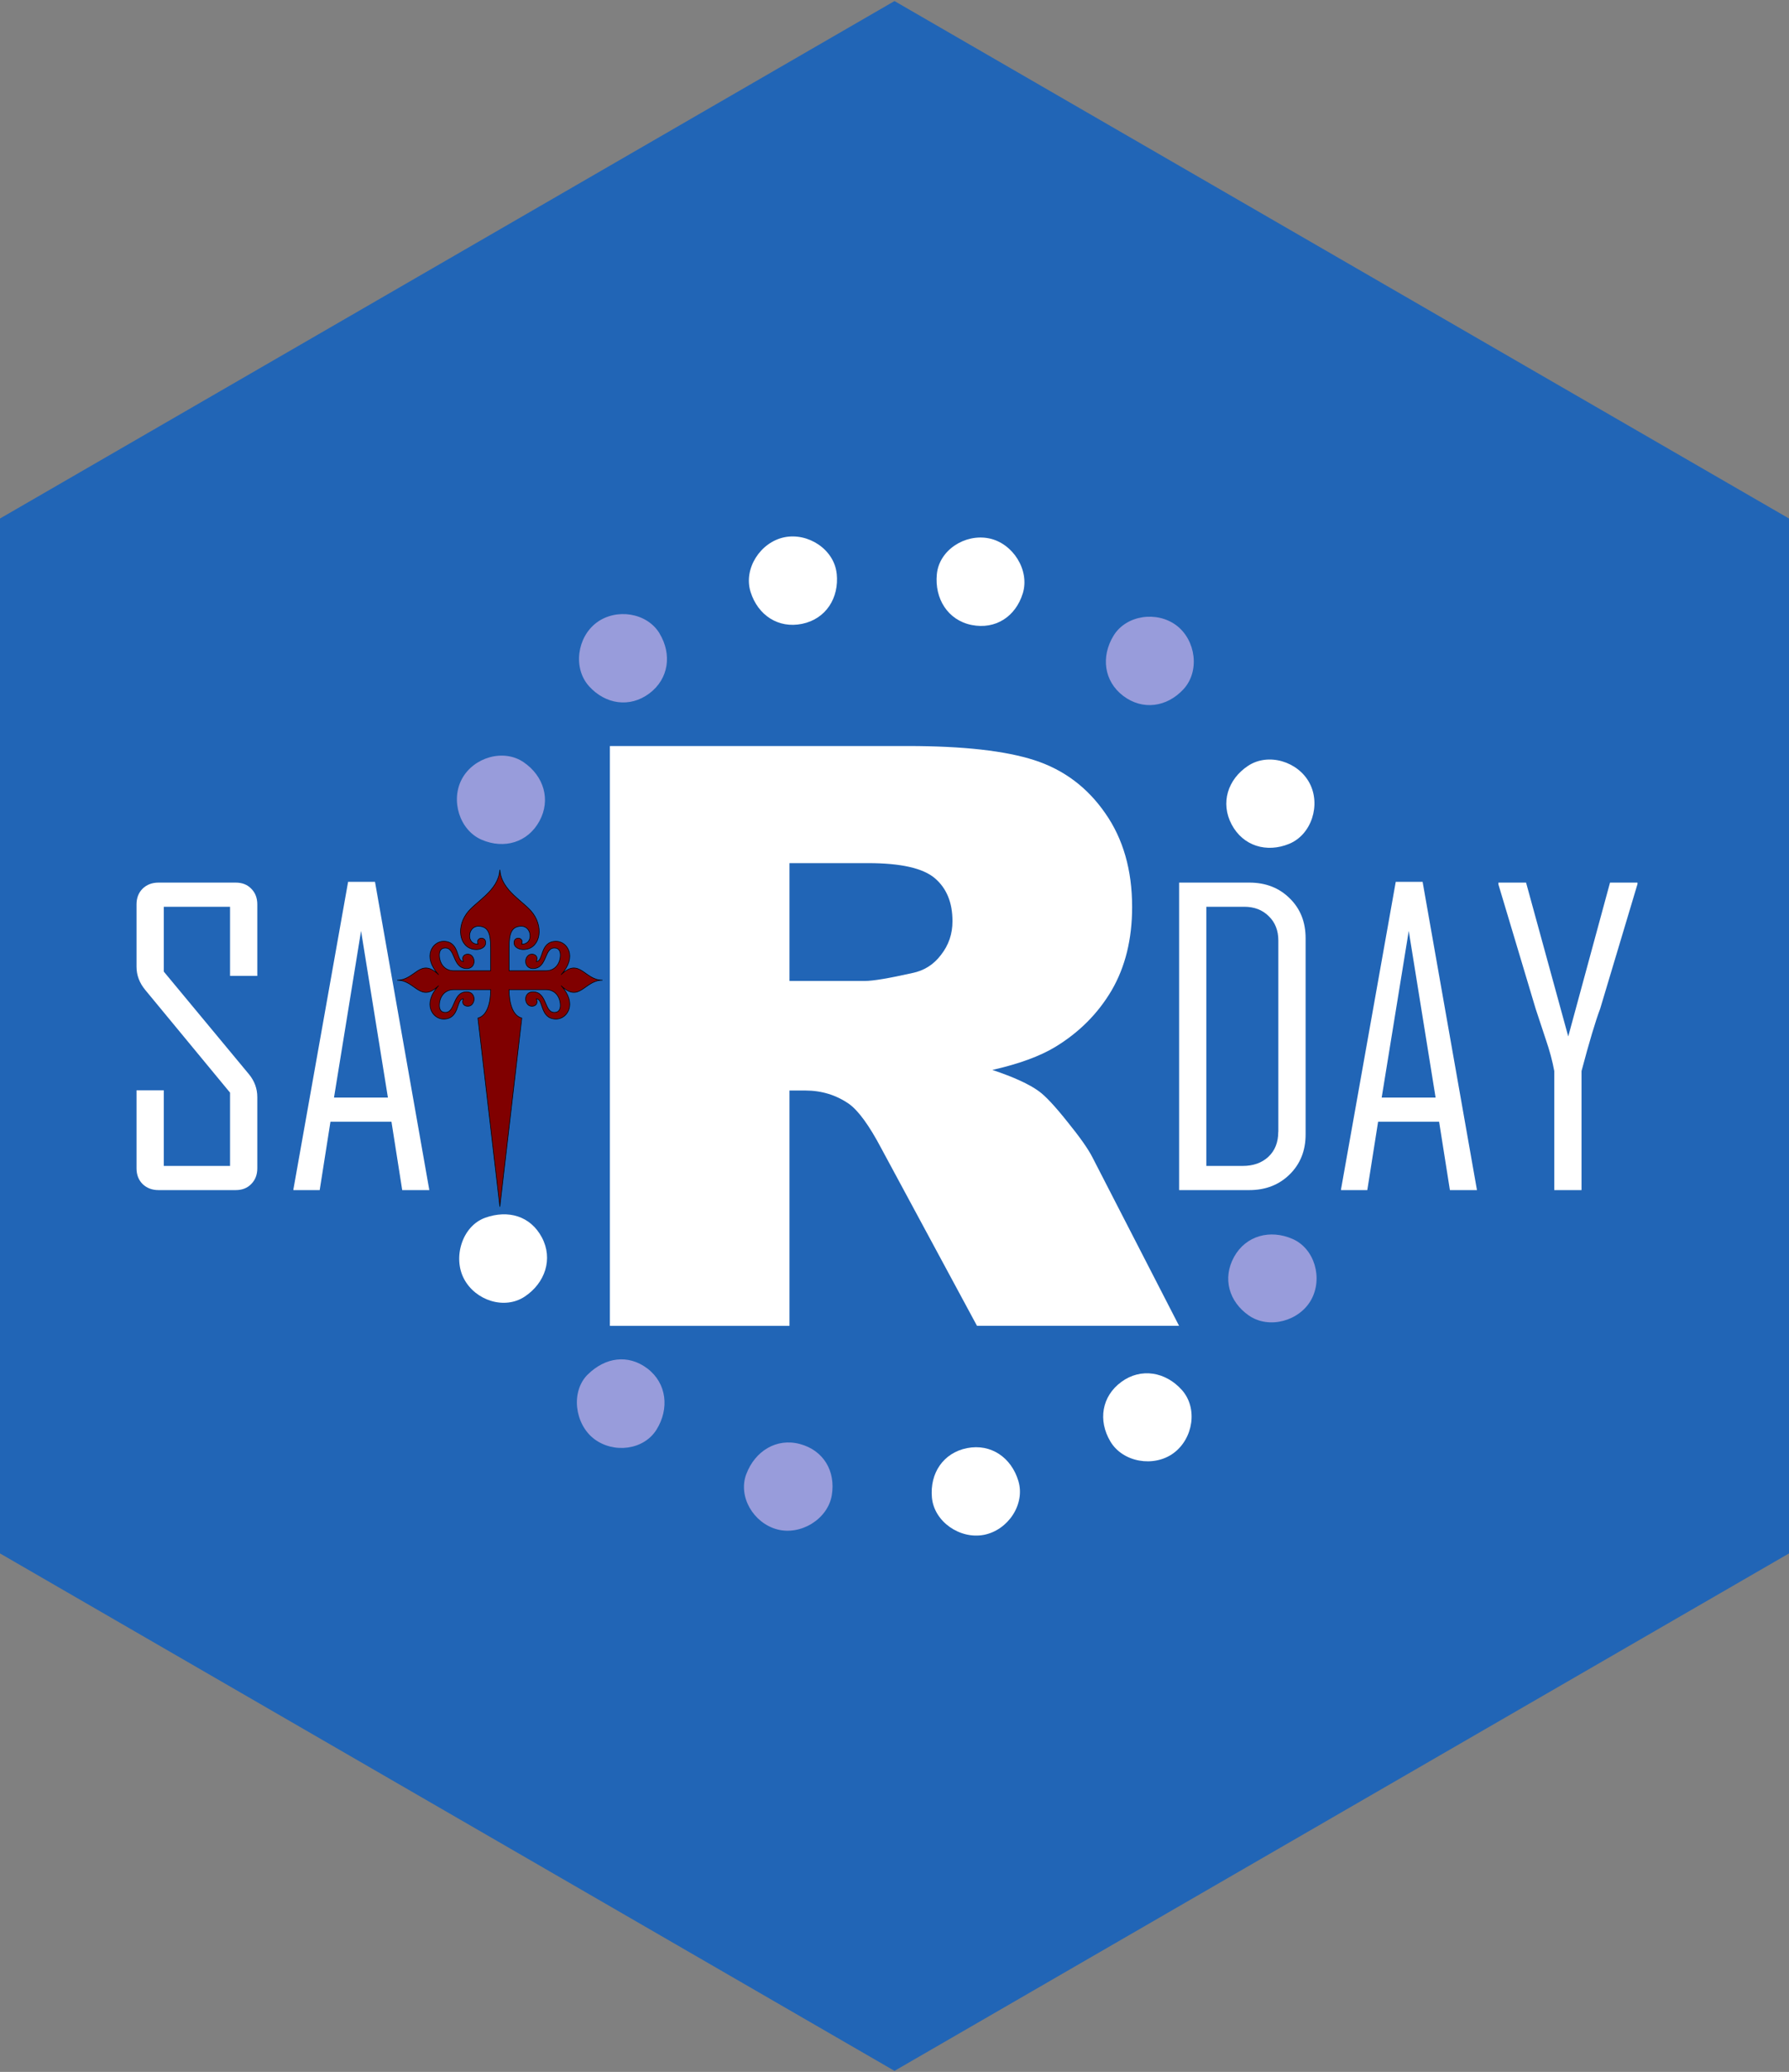 <?xml version="1.0" encoding="UTF-8" standalone="no"?>
<svg
   xmlns:dc="http://purl.org/dc/elements/1.1/"
   xmlns:cc="http://creativecommons.org/ns#"
   xmlns:rdf="http://www.w3.org/1999/02/22-rdf-syntax-ns#"
   xmlns:svg="http://www.w3.org/2000/svg"
   xmlns="http://www.w3.org/2000/svg"
   xmlns:sodipodi="http://sodipodi.sourceforge.net/DTD/sodipodi-0.dtd"
   xmlns:inkscape="http://www.inkscape.org/namespaces/inkscape"
   id="svg8"
   version="1.1"
   viewBox="0 0 43.9 50.852"
   height="50.852mm"
   width="43.9mm"
   inkscape:version="0.48.4 r9939"
   sodipodi:docname="Version1.svg"
   inkscape:export-filename="/home/ines/Escritorio/Satrday/Version1.png"
   inkscape:export-xdpi="300"
   inkscape:export-ydpi="300">
  <rect x="0" y="0" width="43.9" height="50.852" fill="#808080" stroke="none"/>
  <sodipodi:namedview
     pagecolor="#ffffff"
     bordercolor="#666666"
     borderopacity="1"
     objecttolerance="10"
     gridtolerance="10"
     guidetolerance="10"
     inkscape:pageopacity="0"
     inkscape:pageshadow="2"
     inkscape:window-width="1861"
     inkscape:window-height="1056"
     id="namedview32"
     showgrid="false"
     inkscape:zoom="3.7046193"
     inkscape:cx="40.609347"
     inkscape:cy="76.470922"
     inkscape:window-x="59"
     inkscape:window-y="24"
     inkscape:window-maximized="1"
     inkscape:current-layer="svg8" />
  <defs
     id="defs2">
    <clipPath
       id="clipPath16429"
       clipPathUnits="userSpaceOnUse">
      <path
         style="opacity:1;vector-effect:none;fill:#2165b6;fill-opacity:1;fill-rule:nonzero;stroke:none;stroke-width:1.572;stroke-linecap:butt;stroke-linejoin:round;stroke-miterlimit:4;stroke-dasharray:none;stroke-dashoffset:0;stroke-opacity:1;paint-order:normal"
         id="path16431"
         d="M 201.083,-1.328 70.567,-76.682 l -4e-6,-150.708 130.517,-75.354 130.517,75.354 10e-6,150.708 z"
         transform="matrix(0.168,0,0,0.169,31.674,-48.729)" />
    </clipPath>
    <clipPath
       id="clipPath6975"
       clipPathUnits="userSpaceOnUse">
      <path
         transform="matrix(0.116,0,0,0.116,54.55,192.371)"
         d="M 201.083,-1.328 70.567,-76.682 l -4e-6,-150.708 130.517,-75.354 130.517,75.354 10e-6,150.708 z"
         id="path6977"
         style="opacity:0.5;vector-effect:none;fill:#2165b6;fill-opacity:1;fill-rule:nonzero;stroke:none;stroke-width:1.572;stroke-linecap:butt;stroke-linejoin:round;stroke-miterlimit:4;stroke-dasharray:none;stroke-dashoffset:0;stroke-opacity:1;paint-order:normal" />
    </clipPath>
    <clipPath
       id="clipPath45"
       clipPathUnits="userSpaceOnUse">
      <path
         transform="matrix(0.168,0,0,0.169,-11.868,297.172)"
         d="M 201.083,-1.328 70.567,-76.682 l -4e-6,-150.708 130.517,-75.354 130.517,75.354 10e-6,150.708 z"
         id="path47"
         style="opacity:1;vector-effect:none;fill:#2165b6;fill-opacity:1;fill-rule:nonzero;stroke:none;stroke-width:1.572;stroke-linecap:butt;stroke-linejoin:round;stroke-miterlimit:4;stroke-dasharray:none;stroke-dashoffset:0;stroke-opacity:1;paint-order:normal" />
    </clipPath>
  </defs>
  <path
     inkscape:connector-curvature="0"
     style="fill:#2165b6;fill-opacity:1;stroke:none"
     d="M 9.6446921e-7,38.126 3.427628e-6,12.726 21.95,0.026 43.9,12.726 l 0,25.4 -21.95,12.7 z"
     id="path967" />
  <path
     inkscape:connector-curvature="0"
     id="path3359"
     style="font-size:19.859px;font-style:normal;font-variant:normal;font-weight:900;font-stretch:normal;text-align:start;line-height:1.25;letter-spacing:0px;word-spacing:0px;writing-mode:lr-tb;text-anchor:start;fill:#ffffff;fill-opacity:1;stroke:none;font-family:Arial;-inkscape-font-specification:'Arial, Heavy'"
     d="M 14.966,32.541 V 18.31 h 7.313 q 2.034,0 3.109,0.349 1.075,0.349 1.734,1.301 0.659,0.942 0.659,2.301 0,1.184 -0.504,2.048 -0.504,0.854 -1.385,1.388 -0.562,0.34 -1.54,0.563 0.785,0.262 1.143,0.524 0.242,0.175 0.697,0.747 0.465,0.573 0.62,0.883 l 2.121,4.126 H 23.974 L 21.63,28.192 Q 21.185,27.348 20.836,27.095 20.361,26.765 19.761,26.765 H 19.373 v 5.776 z m 4.407,-8.465 h 1.85 q 0.3,0 1.162,-0.194 0.436,-0.087 0.707,-0.447 0.281,-0.359 0.281,-0.825 0,-0.689 -0.436,-1.058 Q 22.502,21.184 21.301,21.184 H 19.373 z" />
  <path
     inkscape:connector-curvature="0"
     id="path3362"
     style="font-size:9.866px;font-style:normal;font-variant:normal;font-weight:normal;font-stretch:condensed;text-align:start;line-height:1.25;letter-spacing:0px;word-spacing:0px;writing-mode:lr-tb;text-anchor:start;fill:#ffffff;fill-opacity:1;stroke:none;font-family:Agency FB;-inkscape-font-specification:'Agency FB, Condensed'"
     d="m 6.314,28.674 q 0,0.236 -0.149,0.386 Q 6.021,29.209 5.785,29.209 H 3.889 q -0.236,0 -0.39,-0.149 -0.149,-0.149 -0.149,-0.386 v -1.915 H 4.019 v 1.857 H 5.645 V 26.817 L 3.567,24.3 q -0.217,-0.26 -0.217,-0.574 v -1.529 q 0,-0.236 0.149,-0.386 0.154,-0.149 0.39,-0.149 h 1.896 q 0.236,0 0.38,0.149 0.149,0.149 0.149,0.386 v 1.755 H 5.645 V 22.255 H 4.019 v 1.591 l 2.088,2.517 q 0.207,0.251 0.207,0.564 z" />
  <path
     inkscape:connector-curvature="0"
     id="path3364"
     style="font-size:9.866px;font-style:normal;font-variant:normal;font-weight:normal;font-stretch:condensed;text-align:start;line-height:1.25;letter-spacing:0px;word-spacing:0px;writing-mode:lr-tb;text-anchor:start;fill:#ffffff;fill-opacity:1;stroke:none;font-family:Agency FB;-inkscape-font-specification:'Agency FB, Condensed'"
     d="M 10.535,29.209 H 9.87 L 9.606,27.531 H 8.109 L 7.845,29.209 h -0.645 V 29.19 L 8.542,21.643 H 9.202 z M 9.519,26.938 8.86,22.848 8.196,26.938 z" />
  <path
     inkscape:connector-curvature="0"
     id="path3369"
     style="font-size:9.866px;font-style:normal;font-variant:normal;font-weight:normal;font-stretch:condensed;text-align:start;line-height:1.25;letter-spacing:0px;word-spacing:0px;writing-mode:lr-tb;text-anchor:start;fill:#ffffff;fill-opacity:1;stroke:none;font-family:Agency FB;-inkscape-font-specification:'Agency FB, Condensed'"
     d="m 32.038,27.844 q 0,0.598 -0.395,0.984 Q 31.253,29.209 30.657,29.209 h -1.723 v -7.547 h 1.723 q 0.602,0 0.991,0.386 0.39,0.381 0.39,0.979 z m -0.669,-0.068 v -4.692 q 0,-0.371 -0.236,-0.598 -0.231,-0.231 -0.602,-0.231 h -0.929 v 6.361 h 0.89 q 0.39,0 0.63,-0.222 0.245,-0.227 0.245,-0.617 z" />
  <path
     inkscape:connector-curvature="0"
     id="path3371"
     style="font-size:9.866px;font-style:normal;font-variant:normal;font-weight:normal;font-stretch:condensed;text-align:start;line-height:1.25;letter-spacing:0px;word-spacing:0px;writing-mode:lr-tb;text-anchor:start;fill:#ffffff;fill-opacity:1;stroke:none;font-family:Agency FB;-inkscape-font-specification:'Agency FB, Condensed'"
     d="m 36.243,29.209 h -0.664 l -0.265,-1.678 h -1.497 l -0.265,1.678 h -0.645 v -0.019 l 1.343,-7.547 h 0.659 z M 35.228,26.938 34.569,22.848 33.905,26.938 z" />
  <path
     inkscape:connector-curvature="0"
     id="path3373"
     style="font-size:9.866px;font-style:normal;font-variant:normal;font-weight:normal;font-stretch:condensed;text-align:start;line-height:1.25;letter-spacing:0px;word-spacing:0px;writing-mode:lr-tb;text-anchor:start;fill:#ffffff;fill-opacity:1;stroke:none;font-family:Agency FB;-inkscape-font-specification:'Agency FB, Condensed'"
     d="m 40.18,21.705 -0.914,3.053 q -0.173,0.458 -0.457,1.529 V 29.209 h -0.669 v -2.922 q -0.067,-0.366 -0.207,-0.772 -0.231,-0.694 -0.25,-0.757 l -0.914,-3.053 q 0,-0.005 0,-0.043 h 0.679 l 1.035,3.776 1.025,-3.776 h 0.674 q 0,0.034 0,0.043 z" />
  <path
     inkscape:connector-curvature="0"
     style="fill:#989cdb;fill-opacity:1;stroke:none"
     d="m 30.647,32.288 c -0.492,-0.34 -0.654,-0.916 -0.364,-1.44 0.29,-0.524 0.885,-0.68 1.433,-0.441 0.548,0.238 0.749,0.97 0.459,1.494 -0.29,0.524 -1.036,0.727 -1.528,0.387 0,0 0,0 0,0"
     id="path1954" />
  <path
     inkscape:connector-curvature="0"
     style="fill:#ffffff;fill-opacity:1;stroke:none"
     d="m 27.247,35.378 c -0.306,-0.515 -0.213,-1.107 0.269,-1.461 0.482,-0.355 1.088,-0.248 1.486,0.198 0.398,0.447 0.277,1.195 -0.205,1.55 -0.482,0.354 -1.244,0.228 -1.55,-0.287 0,0 0,0 0,0"
     id="path1952" />
  <path
     inkscape:connector-curvature="0"
     style="fill:#ffffff;fill-opacity:1;stroke:none"
     d="m 22.868,36.755 c -0.054,-0.596 0.278,-1.099 0.865,-1.214 0.587,-0.114 1.085,0.234 1.257,0.808 0.172,0.574 -0.257,1.207 -0.844,1.321 -0.587,0.114 -1.223,-0.319 -1.278,-0.915 0,0 0,0 0,0"
     id="path1950" />
  <path
     inkscape:connector-curvature="0"
     style="fill:#989cdb;fill-opacity:1;stroke:none"
     d="m 18.315,36.176 c 0.211,-0.56 0.738,-0.89 1.315,-0.735 0.577,0.155 0.878,0.662 0.782,1.253 -0.096,0.591 -0.764,0.997 -1.342,0.842 -0.577,-0.155 -0.967,-0.8 -0.756,-1.36 0,0 0,0 0,0"
     id="path1948" />
  <path
     inkscape:connector-curvature="0"
     style="fill:#989cdb;fill-opacity:1;stroke:none"
     d="m 14.424,33.734 c 0.426,-0.42 0.989,-0.506 1.465,-0.144 0.475,0.363 0.538,0.986 0.223,1.495 -0.315,0.509 -1.058,0.593 -1.534,0.23 -0.475,-0.363 -0.58,-1.162 -0.154,-1.582 0,0 0,0 0,0"
     id="path1946" />
  <path
     inkscape:connector-curvature="0"
     style="fill:#ffffff;fill-opacity:1;stroke:none"
     d="m 11.905,29.888 c 0.563,-0.201 1.111,-0.046 1.392,0.483 0.281,0.529 0.077,1.12 -0.42,1.451 -0.498,0.331 -1.21,0.096 -1.49,-0.433 -0.281,-0.529 -0.044,-1.3 0.519,-1.501 0,0 0,0 0,0"
     id="path1944" />
  <path
     inkscape:connector-curvature="0"
     style="fill:#989cdb;fill-opacity:1;stroke:none"
     d="m 12.849,18.707 c 0.494,0.337 0.674,0.922 0.387,1.447 -0.287,0.525 -0.866,0.692 -1.415,0.457 -0.549,-0.236 -0.77,-0.974 -0.483,-1.499 0.287,-0.525 1.017,-0.742 1.511,-0.405 0,0 0,0 0,0"
     id="path1940" />
  <path
     inkscape:connector-curvature="0"
     style="fill:#989cdb;fill-opacity:1;stroke:none"
     d="m 16.183,15.545 c 0.31,0.512 0.229,1.117 -0.25,1.475 -0.479,0.358 -1.077,0.267 -1.478,-0.177 -0.401,-0.444 -0.294,-1.204 0.185,-1.562 0.479,-0.358 1.234,-0.248 1.544,0.264 0,0 0,0 0,0"
     id="path1938" />
  <path
     inkscape:connector-curvature="0"
     style="fill:#ffffff;fill-opacity:1;stroke:none"
     d="m 20.532,14.079 c 0.062,0.596 -0.264,1.111 -0.849,1.232 -0.585,0.121 -1.086,-0.212 -1.265,-0.784 -0.178,-0.572 0.241,-1.218 0.826,-1.34 0.585,-0.121 1.225,0.296 1.287,0.892 0,0 0,0 0,0"
     id="path1936" />
  <path
     inkscape:connector-curvature="0"
     style="fill:#ffffff;fill-opacity:1;stroke:none"
     d="m 25.098,14.563 c -0.176,0.572 -0.67,0.893 -1.256,0.776 -0.586,-0.118 -0.911,-0.649 -0.853,-1.245 0.057,-0.596 0.693,-0.999 1.279,-0.881 0.586,0.118 1.006,0.779 0.83,1.351 0,0 0,0 0,0"
     id="path1934" />
  <path
     inkscape:connector-curvature="0"
     style="fill:#989cdb;fill-opacity:1;stroke:none"
     d="m 29.041,16.916 c -0.405,0.44 -1.002,0.525 -1.478,0.164 -0.476,-0.362 -0.55,-0.967 -0.238,-1.478 0.312,-0.511 1.068,-0.612 1.545,-0.251 0.476,0.362 0.577,1.125 0.171,1.565 0,0 0,0 0,0"
     id="path1932" />
  <path
     inkscape:connector-curvature="0"
     style="fill:#ffffff;fill-opacity:1;stroke:none"
     d="m 31.636,20.71 c -0.553,0.228 -1.133,0.055 -1.413,-0.475 -0.28,-0.529 -0.095,-1.109 0.403,-1.439 0.499,-0.33 1.229,-0.106 1.509,0.424 0.28,0.529 0.053,1.262 -0.499,1.49 0,0 0,0 0,0"
     id="path1930" />
  <path
     style="color:#000000;fill:#800000;stroke:#000000;stroke-width:0.015;stroke-linecap:square;stroke-linejoin:round"
     inkscape:connector-curvature="0"
     id="path8"
     d="m 12.265,21.354 c -0.037,0.518 -0.602,0.77 -0.816,1.07 -0.278,0.389 -0.147,0.897 0.26,0.88 0.086,-0.004 0.223,-0.052 0.207,-0.189 -0.017,-0.14 -0.255,-0.107 -0.183,0.058 -0.3,0.01 -0.26,-0.44 0.004,-0.441 0.312,-5e-4 0.303,0.304 0.303,0.655 v 0.439 h -0.908 c -0.203,0 -0.338,-0.153 -0.351,-0.363 -0.007,-0.117 0.039,-0.181 0.109,-0.193 0.304,-0.053 0.192,0.502 0.566,0.502 0.187,-7.5e-4 0.228,-0.219 0.112,-0.323 -0.091,-0.072 -0.271,-0.012 -0.195,0.15 -0.187,0.004 -0.08,-0.496 -0.489,-0.496 -0.266,0 -0.528,0.37 -0.124,0.816 -0.449,-0.431 -0.572,0.138 -1.007,0.138 0.435,2e-6 0.558,0.569 1.007,0.138 -0.404,0.447 -0.142,0.816 0.124,0.816 0.41,0 0.302,-0.5 0.489,-0.496 -0.076,0.162 0.104,0.222 0.195,0.151 0.116,-0.103 0.075,-0.322 -0.112,-0.323 -0.374,0 -0.262,0.555 -0.566,0.502 -0.07,-0.012 -0.116,-0.076 -0.109,-0.193 0.013,-0.21 0.148,-0.363 0.351,-0.363 h 0.909 c -0.002,0.322 -0.081,0.634 -0.313,0.699 l 0.538,4.623 0.538,-4.623 c -0.232,-0.065 -0.31,-0.377 -0.313,-0.699 h 0.909 c 0.203,0 0.338,0.153 0.351,0.363 0.007,0.117 -0.039,0.181 -0.109,0.193 -0.304,0.053 -0.192,-0.502 -0.566,-0.502 -0.187,7.49e-4 -0.228,0.219 -0.112,0.323 0.091,0.072 0.271,0.012 0.195,-0.151 0.187,-0.004 0.08,0.496 0.489,0.496 0.266,0 0.528,-0.37 0.124,-0.816 0.449,0.431 0.572,-0.138 1.007,-0.138 -0.435,0 -0.558,-0.569 -1.007,-0.138 0.404,-0.447 0.142,-0.816 -0.124,-0.816 -0.41,0 -0.302,0.5 -0.489,0.496 0.076,-0.162 -0.104,-0.222 -0.195,-0.15 -0.116,0.103 -0.075,0.322 0.112,0.323 0.374,0 0.262,-0.555 0.566,-0.502 0.07,0.012 0.116,0.076 0.109,0.193 -0.013,0.21 -0.148,0.363 -0.351,0.363 h -0.908 v -0.439 c 0,-0.351 -0.009,-0.656 0.303,-0.655 0.264,5e-4 0.304,0.451 0.004,0.441 0.072,-0.165 -0.166,-0.198 -0.183,-0.058 -0.016,0.136 0.121,0.185 0.207,0.189 0.407,0.016 0.538,-0.491 0.26,-0.88 -0.214,-0.3 -0.779,-0.552 -0.816,-1.07 z" />
</svg>
